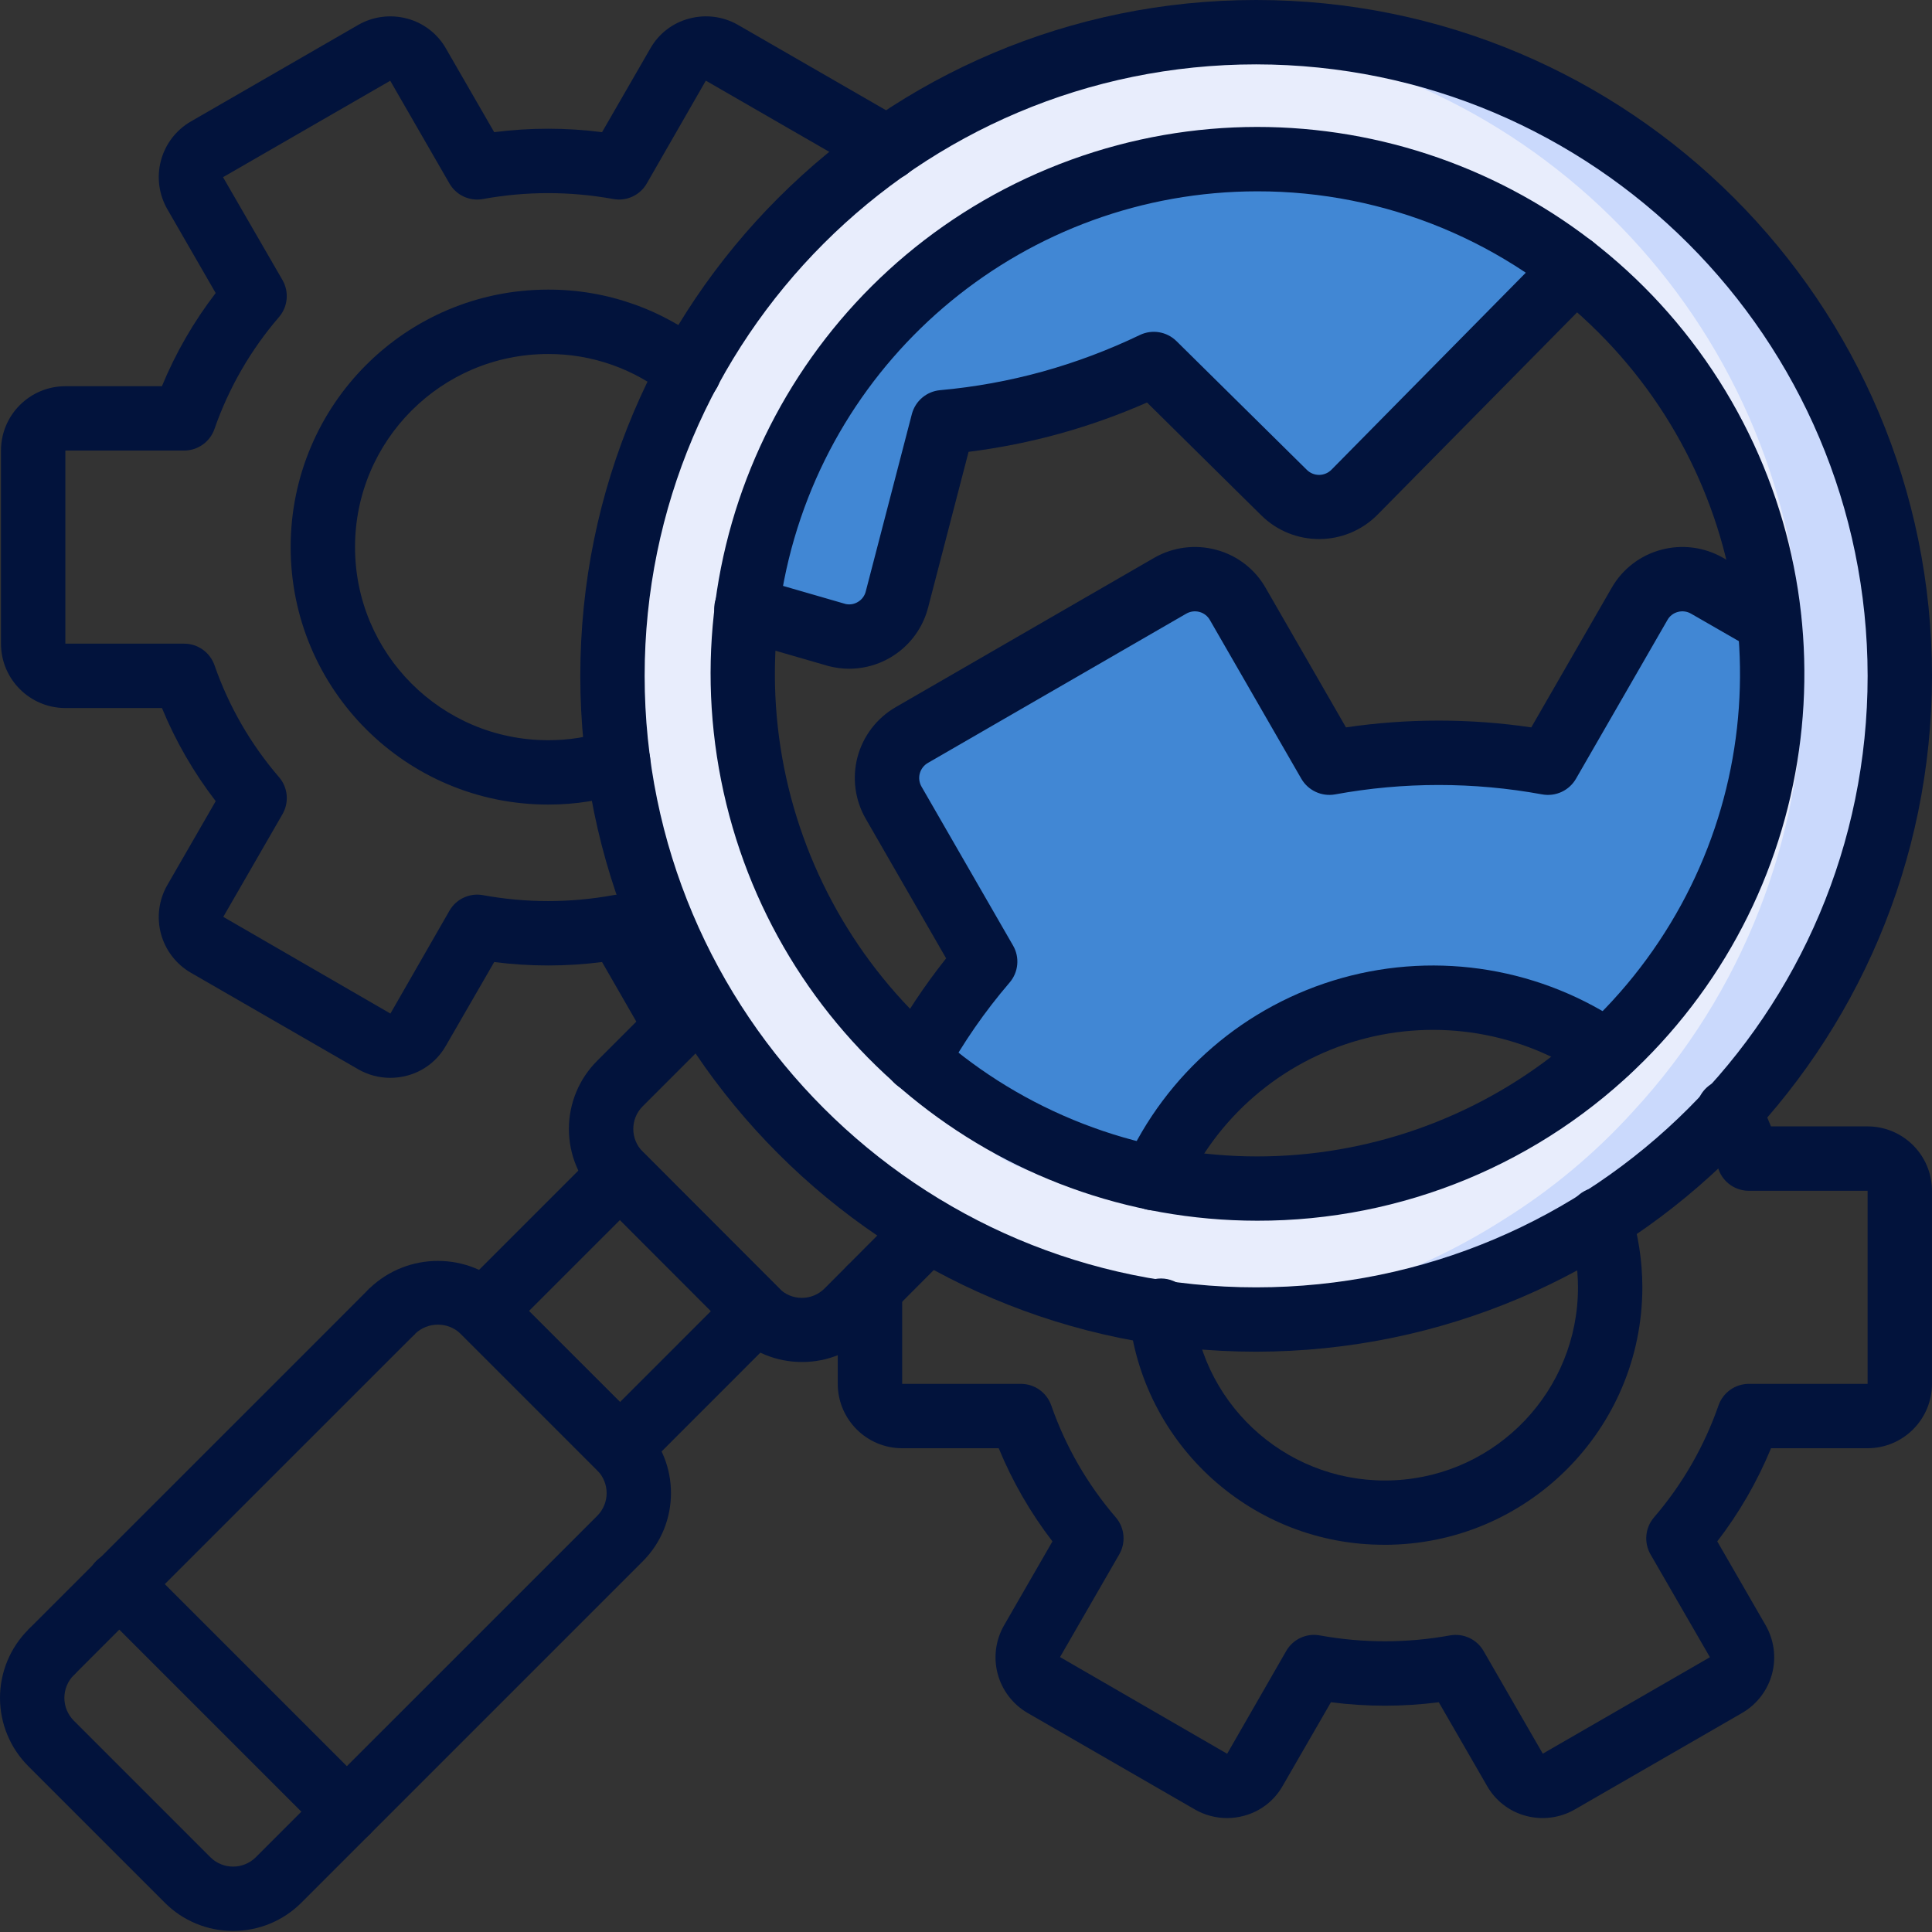 <svg xmlns="http://www.w3.org/2000/svg" width="63" height="63" viewBox="0 0 63 63">
    <rect x="0" y="0" width="63" height="63" fill="#333333" stroke="none"/>
    <g fill="none" fill-rule="evenodd">
        <g fill-rule="nonzero">
            <g>
                <g>
                    <g>
                        <g>
                            <path fill="#CAD9FC" d="M40.961 1.05c-.556 0-1.091.02-1.626.063h-.01c-.004-.003-.008-.005-.011-.005-.004 0-.008.002-.01.005-10.879.873-19.278 9.928-19.332 20.842v.084c.005 3.739 1.009 7.41 2.907 10.63 3.208 5.468 8.717 9.191 14.986 10.128.483.073.976.136 1.48.178h.053c.514.032 1.038.053 1.563.053 3.97.01 7.86-1.12 11.209-3.254 1.558-.968 2.973-2.148 4.208-3.505 5.659-6.122 7.155-15.015 3.812-22.653C56.847 5.98 49.3 1.046 40.961 1.05zm-1.584 37.633c-.588-.063-1.165-.147-1.743-.262-2.87-.583-5.539-1.911-7.734-3.852-.262-.23-.525-.472-.777-.724-4.6-4.592-6.135-11.428-3.937-17.546 2.197-6.118 7.73-10.415 14.201-11.03h.021c4.252-.406 8.5.82 11.88 3.431v.01c.554.428 1.08.89 1.574 1.386 2.737 2.73 4.442 6.323 4.828 10.17l.063.849c.247 4.744-1.53 9.371-4.89 12.73-.158.158-.305.304-.473.451-3.504 3.247-8.227 4.843-12.982 4.387h-.031z" transform="translate(-1037, -1593) translate(210, 1010) translate(696, 535) translate(43, 48) translate(88, 0)"/>
                            <path fill="#E8EDFC" d="M58.77 21.084c-.467-10.627-8.825-19.215-19.435-19.971h-.01c-.004-.003-.008-.005-.011-.005-.004 0-.008.002-.01.005-10.879.873-19.278 9.928-19.332 20.842v.084c.005 3.739 1.009 7.41 2.907 10.63 3.208 5.468 8.717 9.191 14.986 10.128.483.073.976.136 1.48.178h.053c3.423-.255 6.73-1.355 9.623-3.2 1.558-.97 2.974-2.149 4.208-3.506 3.59-3.869 5.58-8.953 5.573-14.23 0-.326-.01-.64-.031-.955zm-5.908 12.76c-.157.159-.304.305-.472.452-3.504 3.247-8.227 4.843-12.982 4.387h-.031c-1.635.149-3.282.06-4.89-.262-2.792-.567-2.813-1.858-5.07-3.852-.262-.23-.525-.472-.776-.724-3.152-3.145-4.92-7.417-4.912-11.87.004-.708.05-1.416.137-2.12.46-3.694 2.14-7.129 4.775-9.76 3.662-3.651 5.95-5.268 10.746-4.827h.021c4.252-.405 8.5.821 11.88 3.432v.01c.554.428 1.08.89 1.574 1.386 2.737 2.73 4.442 6.323 4.828 10.17l.063.849c.247 4.744-1.53 9.371-4.89 12.73z" transform="translate(-1037, -1593) translate(210, 1010) translate(696, 535) translate(43, 48) translate(88, 0)"/>
                            <path fill="#4187D4" d="M52.862 33.845c-.157.158-.304.304-.472.451-2.436-1.68-5.493-2.192-8.344-1.395-2.85.797-5.2 2.82-6.412 5.52-2.87-.583-5.539-1.911-7.734-3.852.629-1.145 1.374-2.22 2.225-3.211l-2.98-5.174c-.217-.372-.277-.814-.167-1.23.11-.415.382-.77.754-.984l8.427-4.87c.372-.213.813-.27 1.226-.158.414.112.766.384.978.756l2.98 5.174c2.36-.433 4.778-.433 7.137 0l2.98-5.174c.213-.372.565-.644.978-.756.414-.112.855-.055 1.226.158l2.026 1.165c.517 5.022-1.256 10.011-4.828 13.58zM51.288 8.7v.01c-.07.158-.17.3-.294.42l-6.832 6.926c-.63.633-1.652.638-2.288.011l-4.25-4.198c-1.076.518-2.197.94-3.348 1.26-1.154.318-2.334.533-3.526.64l-1.5 5.772c-.105.415-.371.771-.74.99-.368.22-.808.282-1.223.175l-2.938-.85c.753-5.982 4.658-11.1 10.227-13.406 5.57-2.307 11.95-1.448 16.712 2.25z" transform="translate(-1037, -1593) translate(210, 1010) translate(696, 535) translate(43, 48) translate(88, 0)"/>
                            <path fill="#FFF" d="M18.713 30.224l-.102.176c.282-.016.56-.04.837-.075-.247-.03-.495-.057-.735-.1z" transform="translate(-1037, -1593) translate(210, 1010) translate(696, 535) translate(43, 48) translate(88, 0)"/>
                            <path fill="#02133C" d="M37.633 39.47c-.355 0-.686-.181-.88-.48-.192-.298-.221-.674-.076-.999 1.338-2.985 3.935-5.22 7.086-6.101 3.152-.88 6.532-.315 9.224 1.544.476.33.595.983.265 1.46-.33.476-.984.595-1.46.265-2.18-1.503-4.914-1.96-7.464-1.247-2.55.713-4.651 2.521-5.735 4.937-.17.378-.545.621-.96.62z" transform="translate(-1037, -1593) translate(210, 1010) translate(696, 535) translate(43, 48) translate(88, 0)"/>
                            <path fill="#02133C" d="M40.961 44.077c-12.171 0-22.038-9.867-22.038-22.038C18.923 9.867 28.79 0 40.961 0 53.133 0 63 9.867 63 22.039c-.014 12.165-9.873 22.024-22.039 22.038zm0-41.978c-11.012 0-19.94 8.927-19.94 19.94 0 11.012 8.928 19.94 19.94 19.94 11.013 0 19.94-8.928 19.94-19.94-.012-11.008-8.932-19.928-19.94-19.94z" transform="translate(-1037, -1593) translate(210, 1010) translate(696, 535) translate(43, 48) translate(88, 0)"/>
                            <path fill="#02133C" d="M40.994 39.806c-8.507-.005-15.826-6.02-17.48-14.364-1.655-8.345 2.816-16.696 10.677-19.947 7.861-3.251 16.925-.497 21.647 6.579 4.722 7.076 3.79 16.502-2.229 22.515-3.343 3.348-7.883 5.225-12.615 5.217zm0-33.567c-7.506.005-13.964 5.311-15.424 12.675-1.46 7.362 2.485 14.731 9.422 17.6 6.936 2.868 14.933.438 19.1-5.806 4.167-6.243 3.344-14.56-1.967-19.866-2.95-2.954-6.956-4.61-11.13-4.603zM11.311 60.127c-.278 0-.545-.11-.742-.308l-7.42-7.42c-.273-.265-.381-.654-.285-1.02.096-.367.382-.653.748-.75.367-.096.756.013 1.02.285l7.421 7.421c.3.3.39.751.228 1.144-.163.392-.545.648-.97.648z" transform="translate(-1037, -1593) translate(210, 1010) translate(696, 535) translate(43, 48) translate(88, 0)"/>
                            <path fill="#02133C" d="M0.922 53.14L10.569 43.494 12.053 42.009 13.537 43.494 2.406 54.624z" transform="translate(-1037, -1593) translate(210, 1010) translate(696, 535) translate(43, 48) translate(88, 0)"/>
                            <g fill="#02133C">
                                <path d="M7.6 62.432c-.835.002-1.636-.33-2.226-.92L.922 57.059C.332 56.469 0 55.668 0 54.833s.332-1.636.922-2.226c.41-.41 1.075-.41 1.485 0 .41.41.41 1.075-.001 1.485-.197.196-.307.463-.307.741 0 .278.11.545.307.742l4.452 4.452c.41.41 1.075.41 1.485 0l11.131-11.13c.41-.41.41-1.074 0-1.485l-4.453-4.453c-.415-.396-1.069-.396-1.484 0-.41.41-1.075.41-1.485 0-.41-.41-.409-1.075.001-1.484 1.246-1.189 3.206-1.188 4.452 0l4.454 4.453c1.228 1.23 1.228 3.222 0 4.452L9.827 61.512c-.59.59-1.392.922-2.227.92z" transform="translate(-1037, -1593) translate(210, 1010) translate(696, 535) translate(43, 48) translate(88, 0) translate(0, 0.533)"/>
                                <path d="M20.216 47.72c-.278 0-.545-.11-.742-.308l-4.453-4.453c-.41-.41-.41-1.074 0-1.483l4.453-4.453c.41-.41 1.074-.41 1.484 0l4.452 4.453c.41.41.41 1.074 0 1.483l-4.451 4.453c-.197.197-.464.308-.743.308zm-2.969-5.502l2.97 2.968 2.967-2.968-2.968-2.968-2.969 2.968z" transform="translate(-1037, -1593) translate(210, 1010) translate(696, 535) translate(43, 48) translate(88, 0) translate(0, 0.533)"/>
                                <path d="M26.152 43.88c-.833.001-1.633-.326-2.226-.912l-4.455-4.466c-.59-.589-.92-1.388-.92-2.222 0-.833.331-1.632.92-2.22l2.666-2.666.774.71.735.749-2.69 2.69c-.407.408-.407 1.069 0 1.476l4.45 4.462c.196.197.464.309.743.308.279 0 .546-.112.742-.31l2.643-2.653c.41-.399 1.065-.395 1.472.009.406.403.413 1.058.016 1.471l-2.647 2.657c-.59.59-1.39.92-2.223.917zM45.16 49.84c-4.315.018-7.932-3.253-8.35-7.547-.047-.57.373-1.075.943-1.131.57-.057 1.08.355 1.146.924.339 3.337 3.234 5.822 6.584 5.65 3.349-.17 5.976-2.938 5.973-6.291-.002-.652-.102-1.3-.298-1.922-.16-.548.148-1.124.694-1.295.545-.17 1.126.126 1.308.668.26.824.394 1.684.395 2.549-.005 4.634-3.761 8.39-8.396 8.396zM29.899 35.085c-.37 0-.714-.196-.903-.516-.188-.319-.194-.714-.015-1.04.543-.988 1.169-1.929 1.871-2.812l-2.617-4.543c-.355-.611-.453-1.34-.272-2.024.182-.683.629-1.267 1.241-1.622l8.43-4.87c.614-.353 1.343-.447 2.027-.262.685.183 1.267.634 1.615 1.25l2.614 4.54c2.004-.295 4.04-.295 6.043 0l2.618-4.545c.349-.614.93-1.063 1.612-1.245.68-.185 1.407-.092 2.02.258l2.03 1.168c.325.186.526.532.527.907 0 .375-.199.722-.523.91-.324.189-.724.19-1.05.003l-2.026-1.165c-.13-.075-.286-.095-.43-.055-.143.038-.265.132-.337.26l-2.984 5.18c-.222.384-.66.587-1.097.51-2.235-.41-4.527-.41-6.762 0-.436.076-.873-.127-1.096-.51l-2.98-5.173c-.074-.132-.196-.228-.341-.267-.147-.04-.304-.019-.436.058l-8.421 4.865c-.13.075-.226.2-.265.346-.038.146-.017.302.06.432l2.982 5.177c.224.387.177.872-.115 1.21-.803.935-1.506 1.95-2.1 3.031-.184.336-.537.545-.92.544z" transform="translate(-1037, -1593) translate(210, 1010) translate(696, 535) translate(43, 48) translate(88, 0) translate(0, 0.533)"/>
                                <path d="M27.693 21.274c-.224 0-.449-.03-.667-.085l-2.97-.859c-.363-.102-.644-.39-.735-.756-.091-.366.02-.753.294-1.014.273-.26.664-.354 1.025-.246l2.939.85c.137.028.279.004.398-.07.128-.075.22-.2.255-.344l1.502-5.778c.112-.43.48-.742.922-.782 1.13-.101 2.248-.305 3.34-.606 1.092-.304 2.154-.703 3.175-1.194.4-.191.876-.111 1.192.2l4.25 4.197c.108.108.256.168.409.166.153-.003.298-.067.404-.178l6.821-6.915c.026-.026.05-.054.07-.084.19-.464.68-.73 1.171-.635.492.096.848.525.85 1.026v.01c0 .132-.025.264-.074.387-.117.277-.286.53-.498.745L44.91 16.26c-1.041 1.04-2.726 1.048-3.777.016l-3.73-3.684c-.923.406-1.874.745-2.846 1.015-.975.27-1.969.467-2.973.594l-1.318 5.07c-.3 1.176-1.358 2-2.571 2.002zM40.012 58.752c-.362 0-.719-.095-1.035-.273l-5.467-3.154c-.483-.28-.835-.74-.978-1.28-.143-.54-.063-1.114.219-1.595l1.568-2.72c-.716-.93-1.305-1.952-1.752-3.038h-3.15c-1.158-.001-2.097-.94-2.099-2.099v-3.106c0-.58.47-1.05 1.05-1.05.58 0 1.05.47 1.05 1.05v3.106h3.872c.447 0 .844.283.991.706.466 1.337 1.18 2.575 2.104 3.649.29.338.334.821.111 1.207l-1.93 3.347 5.45 3.153 1.925-3.351c.221-.386.662-.59 1.099-.508 1.401.255 2.837.255 4.239 0 .436-.08.877.123 1.098.508l1.931 3.348 5.45-3.145-1.936-3.352c-.222-.386-.178-.87.112-1.207.924-1.074 1.637-2.312 2.103-3.649.147-.423.545-.706.992-.706H60.9v-6.296h-3.872c-.44 0-.835-.275-.985-.689-.164-.47-.36-.928-.588-1.371l-.007-.015c-.188-.332-.181-.74.019-1.065.199-.326.56-.517.94-.5.382.017.724.24.894.58.167.312.316.633.448.96h3.15c1.16.002 2.099.94 2.1 2.1v6.296c-.001 1.159-.94 2.098-2.1 2.099h-3.148c-.448 1.086-1.037 2.107-1.753 3.038l1.571 2.724c.28.481.358 1.054.216 1.592-.143.539-.494.998-.975 1.277l-5.46 3.15c-.483.277-1.056.351-1.594.206-.54-.143-1-.5-1.273-.989l-1.566-2.715c-1.168.15-2.35.15-3.517 0l-1.573 2.726c-.273.484-.73.837-1.268.978-.178.048-.362.073-.548.073zM17.873 25.703c-4.637 0-8.395-3.759-8.395-8.396 0-4.636 3.758-8.396 8.395-8.396 1.915-.006 3.772.652 5.257 1.86.45.365.52 1.026.156 1.477-.364.45-1.025.52-1.476.156-1.112-.906-2.503-1.398-3.937-1.393-3.477 0-6.296 2.819-6.296 6.296 0 3.478 2.819 6.297 6.296 6.297.664.003 1.322-.102 1.952-.312.548-.182 1.14.113 1.325.66.184.547-.107 1.14-.653 1.328-.846.283-1.732.426-2.624.423z" transform="translate(-1037, -1593) translate(210, 1010) translate(696, 535) translate(43, 48) translate(88, 0) translate(0, 0.533)"/>
                                <path d="M12.726 34.614c-.362 0-.719-.094-1.034-.273l-5.468-3.154c-.483-.279-.835-.74-.978-1.28-.142-.539-.063-1.113.219-1.595l1.569-2.72c-.716-.93-1.306-1.952-1.753-3.037H2.13c-1.158-.002-2.097-.94-2.098-2.1V14.16c0-1.159.94-2.098 2.098-2.099h3.15c.448-1.086 1.037-2.107 1.753-3.038L5.462 6.298c-.28-.481-.358-1.054-.215-1.592.142-.538.493-.998.975-1.277l5.46-3.15c.482-.277 1.055-.35 1.593-.206.54.143 1 .5 1.274.989l1.566 2.715c1.167-.15 2.35-.15 3.517 0l1.572-2.726c.273-.484.73-.837 1.268-.978.534-.144 1.102-.073 1.583.2l5.415 3.122c.502.29.674.932.384 1.434-.29.502-.932.674-1.433.385l-5.405-3.117-1.925 3.352c-.22.385-.661.589-1.098.507-1.402-.255-2.838-.255-4.239 0-.437.083-.878-.121-1.099-.507L12.725 2.1 7.273 5.245 9.21 8.597c.223.386.178.87-.111 1.207-.925 1.074-1.639 2.312-2.105 3.65-.146.422-.544.705-.991.705H2.131v6.297h3.873c.447 0 .844.283.991.705.466 1.338 1.18 2.576 2.105 3.65.29.337.334.82.111 1.206l-1.93 3.348 5.45 3.153 1.924-3.352c.221-.386.662-.59 1.1-.508 1.4.256 2.836.256 4.238 0 .437-.083.88.121 1.1.509l1.878 3.263c.187.326.186.726-.002 1.05-.188.325-.534.525-.91.524-.375 0-.721-.2-.908-.526l-1.519-2.64c-1.168.149-2.35.149-3.517 0l-1.573 2.725c-.273.484-.73.838-1.267.979-.179.048-.363.072-.549.072z" transform="translate(-1037, -1593) translate(210, 1010) translate(696, 535) translate(43, 48) translate(88, 0) translate(0, 0.533)"/>
                            </g>
                        </g>
                    </g>
                </g>
            </g>
        </g>
    </g>
</svg>

